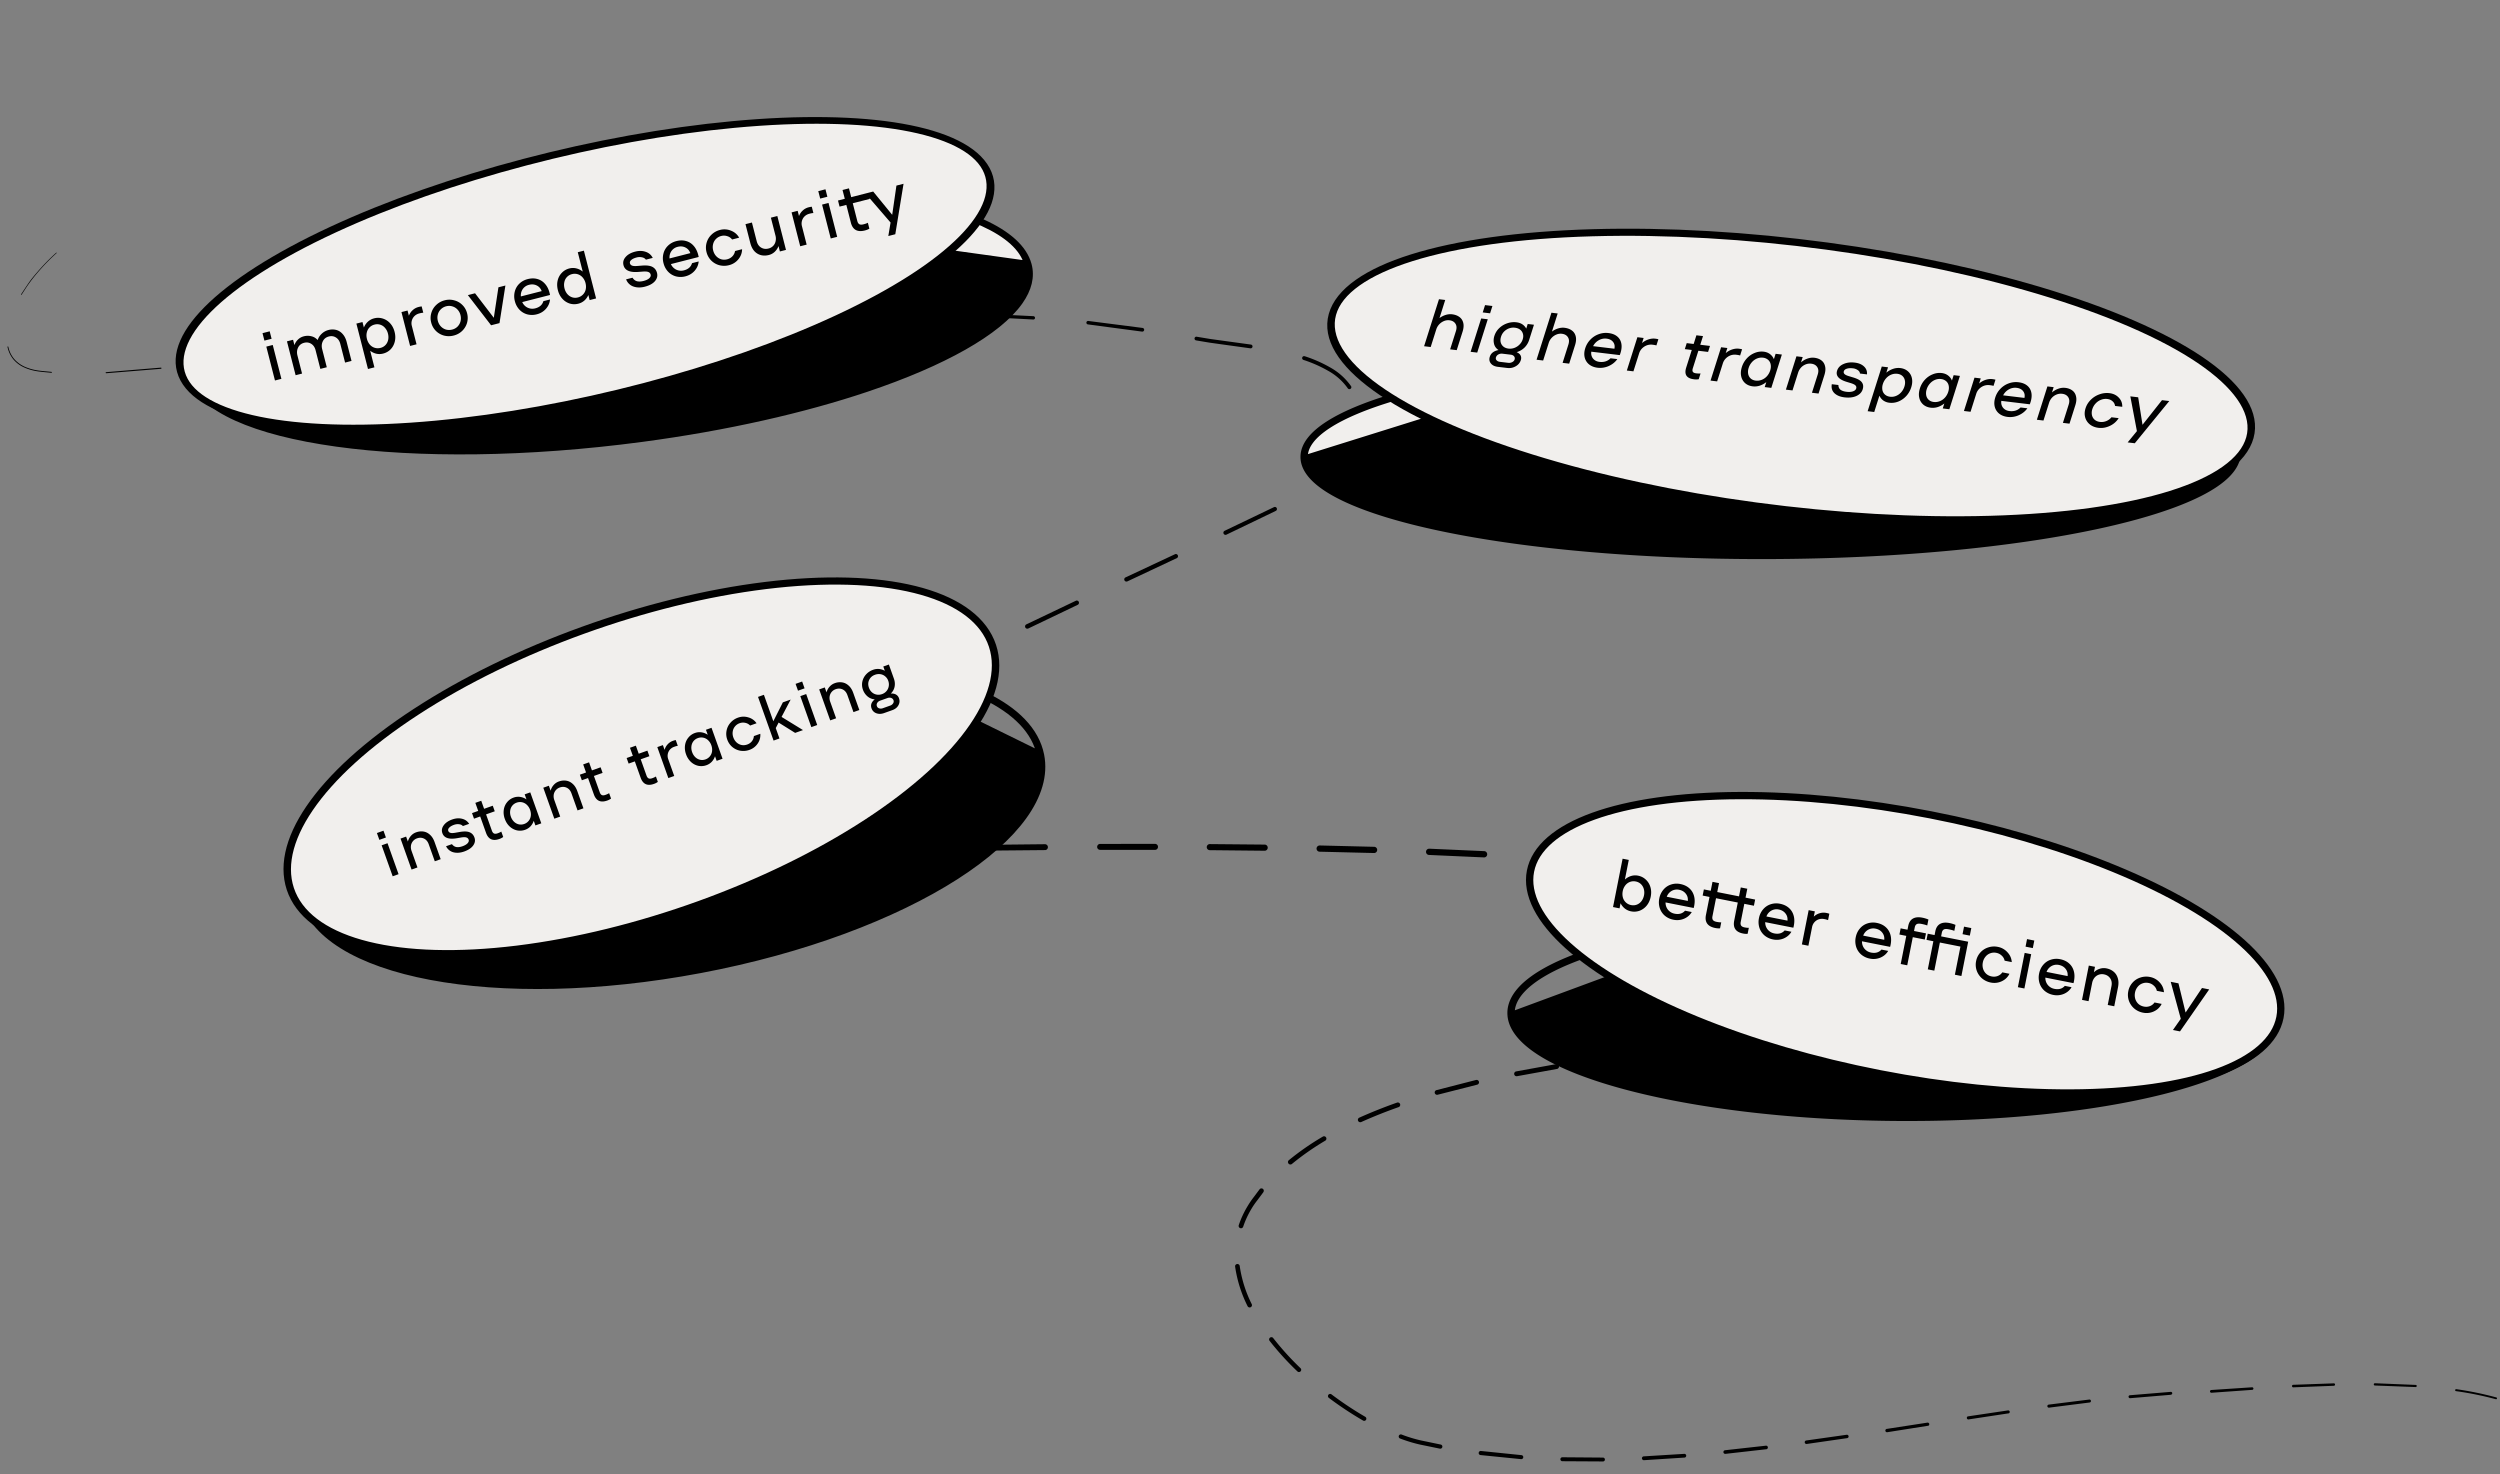 <svg xmlns="http://www.w3.org/2000/svg" width="429" height="253" fill="none"><rect width="100%" height="100%" fill="#808080" stroke="none"/><path fill="#000" d="m43.316 27.146-8.889 3.062 8.889-3.062ZM9.71 43.431a35.271 35.271 0 0 0-3.272 3.366c-.508.593-.997 1.21-1.453 1.845-.457.634-.856 1.292-1.287 1.938a.05.05 0 0 1-.057.015.05.05 0 0 1-.018-.012.057.057 0 0 1-.015-.063.057.057 0 0 1 .012-.019c.43-.646.849-1.291 1.292-1.938.444-.647.952-1.252 1.466-1.845a34.713 34.713 0 0 1 3.28-3.363.045.045 0 0 1 .034-.002c.006.002.01.005.015.01a.05.05 0 0 1 .003.068ZM1.424 59.498c.158.761.495 1.473.985 2.075a5.286 5.286 0 0 0 1.852 1.367c.714.308 1.465.52 2.235.628.77.118 1.557.16 2.332.247a.076.076 0 0 1 .055.026.076.076 0 0 1 .018.059.082.082 0 0 1-.059.07.081.081 0 0 1-.032.002c-.782-.086-1.562-.135-2.345-.252a8.644 8.644 0 0 1-2.267-.646A5.235 5.235 0 0 1 2.3 61.672a5.021 5.021 0 0 1-1.012-2.136.063.063 0 0 1 .053-.078.07.07 0 0 1 .083.04ZM18.217 63.865l9.38-.778a.095.095 0 0 1 .1.05.107.107 0 0 1-.086.15l-9.38.76a.09.09 0 0 1-.067-.021.087.087 0 0 1-.03-.063.094.094 0 0 1 .083-.098ZM36.926 61.984l2.335-.267c.78-.102 1.562-.16 2.345-.206l4.699-.323a.125.125 0 0 1 .13.12.12.12 0 0 1-.114.13l-4.68.31c-.783.033-1.564.104-2.338.205l-2.336.255a.114.114 0 0 1-.085-.02.115.115 0 0 1-.045-.075.118.118 0 0 1 .089-.129ZM55.713 61.246l9.393.439a.151.151 0 0 1 .136.098.15.15 0 0 1 .009.059.15.15 0 0 1-.157.138l-9.388-.458a.144.144 0 0 1-.138-.145.137.137 0 0 1 .092-.123.14.14 0 0 1 .053-.008ZM74.5 61.98a93.706 93.706 0 0 0 9.395-.395.175.175 0 0 1 .188.155.176.176 0 0 1-.155.188c-3.125.289-6.259.383-9.397.359a.164.164 0 0 1-.158-.163.15.15 0 0 1 .126-.144ZM78.763 60.264l9.247-1.708a.194.194 0 0 1 .072.38l-9.26 1.69a.188.188 0 0 1-.213-.148.183.183 0 0 1 .148-.214h.006ZM111.654 56.79l9.285-1.522a.208.208 0 0 1 .219.097.208.208 0 0 1 .027.08.219.219 0 0 1-.177.253l-9.274 1.496a.203.203 0 0 1-.156-.032.207.207 0 0 1-.084-.134.211.211 0 0 1 .034-.15.21.21 0 0 1 .126-.089ZM130.303 54.27c1.572-.066 3.13-.17 4.704-.198l4.704-.198a.238.238 0 0 1 .248.228.244.244 0 0 1-.235.248l-4.699.167-4.691.198a.23.23 0 0 1-.247-.21c0-.059.023-.115.062-.159a.24.24 0 0 1 .154-.076ZM149.115 53.647l9.41-.045a.262.262 0 0 1 .262.265.246.246 0 0 1-.018.1.264.264 0 0 1-.14.143.26.26 0 0 1-.101.02l-9.411.02a.252.252 0 0 1-.097-.484.24.24 0 0 1 .095-.019ZM167.938 53.79l9.401.465a.294.294 0 0 1 .243.412.283.283 0 0 1-.276.16l-9.389-.489a.276.276 0 0 1-.17-.476.268.268 0 0 1 .191-.071ZM186.716 55.071l9.344 1.202a.317.317 0 0 1 .275.355.326.326 0 0 1-.039.118.325.325 0 0 1-.193.15.315.315 0 0 1-.123.008l-9.327-1.24a.304.304 0 0 1-.176-.122.307.307 0 0 1-.05-.208.301.301 0 0 1 .302-.263h-.013ZM205.345 57.78l2.319.387 2.336.322 4.657.639a.315.315 0 0 1 .213.126.321.321 0 0 1 .06.24.324.324 0 0 1-.238.272.32.32 0 0 1-.127.006l-4.664-.645-2.336-.328-2.319-.386a.322.322 0 0 1-.136-.574.305.305 0 0 1 .235-.058ZM223.885 61.128a22.773 22.773 0 0 1 4.366 1.92 10.804 10.804 0 0 1 3.586 3.209c.05.074.068.165.05.253a.338.338 0 0 1-.611.122 10.082 10.082 0 0 0-3.364-2.998 22.168 22.168 0 0 0-4.233-1.87.338.338 0 0 1-.195-.165.338.338 0 0 1 .146-.45.333.333 0 0 1 .255-.02ZM233.006 75.68a11.778 11.778 0 0 1-2.205 4.276 17.412 17.412 0 0 1-3.521 3.244.353.353 0 0 1-.544-.21.351.351 0 0 1 .047-.265.347.347 0 0 1 .096-.098 16.41 16.41 0 0 0 3.383-3.107 11.099 11.099 0 0 0 2.096-4.02.34.34 0 0 1 .423-.237.345.345 0 0 1 .225.418ZM218.933 87.664l-8.475 4.081a.365.365 0 0 1-.317-.658l8.476-4.062a.353.353 0 0 1 .472.168.358.358 0 0 1-.156.471ZM201.975 95.757l-8.516 4.007a.38.38 0 0 1-.414-.064.373.373 0 0 1-.022-.533.38.38 0 0 1 .118-.086l8.517-3.989a.371.371 0 0 1 .317.665ZM184.944 103.783l-8.482 4.062a.378.378 0 0 1-.147.039.389.389 0 0 1-.414-.365.406.406 0 0 1 .096-.283.389.389 0 0 1 .121-.092l8.489-4.05a.368.368 0 0 1 .293-.018.383.383 0 0 1 .129.076.388.388 0 0 1 .104.411.39.39 0 0 1-.189.22ZM168.012 111.967l-8.4 4.222a.4.4 0 0 1-.538-.181.404.404 0 0 1 .181-.538l8.419-4.217a.393.393 0 0 1 .509.188.399.399 0 0 1-.159.52l-.012.006ZM151.275 120.531l-8.251 4.493a.405.405 0 0 1-.482-.017.405.405 0 0 1-.159-.293.425.425 0 0 1 .02-.17.42.42 0 0 1 .227-.245l8.276-4.487a.427.427 0 0 1 .152-.047.417.417 0 0 1 .401.212.411.411 0 0 1-.165.554h-.019ZM134.875 129.706l-7.987 4.933a.433.433 0 0 1-.59-.145.427.427 0 0 1 .139-.583l8.025-4.941a.415.415 0 0 1 .576.133.422.422 0 0 1-.138.583l-.025.02ZM119.121 139.919c-2.533 1.827-5.013 3.734-7.394 5.756a.445.445 0 0 1-.325.109.437.437 0 0 1-.305-.158.428.428 0 0 1-.063-.494.434.434 0 0 1 .112-.136 117.514 117.514 0 0 1 7.456-5.79.435.435 0 0 1 .506.707l.013.006ZM103.226 149.877c-.784.152-1.569.279-2.369.363-.394.017-.794.071-1.203.051l-.313.013-.169.007a1.031 1.031 0 0 1-.259-.039l-.167-.094a.488.488 0 0 1-.162-.432.523.523 0 0 1 .182-.284.572.572 0 0 1 .116-.074l.143-.037.175-.007.314-.014c1.606-.161 3.167-.189 4.741-.199a.449.449 0 0 1 .352.756.446.446 0 0 1-.314.146c-1.561.034-3.134.069-4.654.196l-.275.011-.113.005.086-.054a.394.394 0 0 0 .125-.3.44.44 0 0 0-.143-.408c-.174-.112-.115-.064-.135-.076-.019-.012 0 0 .038-.002l.125-.005.276-.011c.37-.016.758-.032 1.138-.08a23.773 23.773 0 0 0 2.282-.347.447.447 0 0 1 .175.877l.008.038ZM113.649 148.848l9.389-.553a.473.473 0 0 1 .333.122.456.456 0 0 1 .15.322.454.454 0 0 1-.122.334.467.467 0 0 1-.322.149l-9.389.547a.462.462 0 0 1-.325-.757.465.465 0 0 1 .286-.164ZM132.387 147.51l9.376-.866a.47.47 0 0 1 .186.02.464.464 0 0 1 .282.236.478.478 0 0 1 .033.365.463.463 0 0 1-.233.279.467.467 0 0 1-.178.051l-9.376.86a.478.478 0 0 1-.084-.945h-.006ZM151.127 145.83l9.387-.608a.494.494 0 0 1 .348.808.498.498 0 0 1-.307.175l-9.387.59a.478.478 0 0 1-.353-.12.485.485 0 0 1 .123-.805.471.471 0 0 1 .189-.04ZM169.94 144.967l9.408-.101a.51.51 0 0 1 .472.486.51.51 0 0 1-.43.523l-9.409.089a.5.5 0 0 1-.466-.48.503.503 0 0 1 .425-.517ZM188.752 144.816l9.443-.008a.515.515 0 0 1 .367.147.5.5 0 0 1 .15.365.503.503 0 0 1-.15.367.52.52 0 0 1-.367.151l-9.413-.006a.49.49 0 0 1-.362-.145.5.5 0 0 1-.149-.361.514.514 0 0 1 .481-.51ZM207.602 144.846l9.416.087a.51.51 0 0 1 .372.157.527.527 0 0 1-.377.898l-9.417-.099a.506.506 0 0 1-.367-.155.525.525 0 0 1-.11-.569.521.521 0 0 1 .483-.319ZM226.419 145.081l9.422.231a.536.536 0 0 1-.024 1.069l-9.422-.231a.537.537 0 0 1-.474-.543.537.537 0 0 1 .499-.52l-.001-.006ZM245.228 145.635l9.43.419a.55.55 0 0 1 .215.04.544.544 0 0 1 .145.909.54.54 0 0 1-.409.127l-9.393-.421a.53.53 0 0 1-.509-.559.534.534 0 0 1 .559-.511l-.038-.004ZM264.031 146.609l9.384.823a.545.545 0 0 1 .379.197.549.549 0 0 1 .118.41.534.534 0 0 1-.391.478.543.543 0 0 1-.216.019l-9.353-.824a.55.55 0 0 1-.366-.193.535.535 0 0 1-.063-.598.544.544 0 0 1 .318-.265.533.533 0 0 1 .21-.022l-.02-.025ZM282.775 148.726l9.238 1.828a.548.548 0 1 1-.212 1.076l-9.207-1.828a.542.542 0 0 1-.41-.638.543.543 0 0 1 .623-.433l-.032-.005ZM301.176 152.827a72.183 72.183 0 0 1 8.919 3.185.554.554 0 0 1-.021 1.017.524.524 0 0 1-.211.036.52.52 0 0 1-.209-.049 71.901 71.901 0 0 0-8.791-3.133.553.553 0 0 1 .307-1.056h.006ZM318.33 160.816a20.43 20.43 0 0 1 3.4 3.417 14.548 14.548 0 0 1 2.308 4.299.544.544 0 0 1-.165.593.547.547 0 0 1-.403.132.544.544 0 0 1-.378-.191.564.564 0 0 1-.106-.188 13.362 13.362 0 0 0-2.131-3.961 19.096 19.096 0 0 0-3.217-3.237.535.535 0 0 1-.207-.368.555.555 0 0 1 .899-.496ZM322.597 177.994a29.309 29.309 0 0 1-6.065 7.39.563.563 0 0 1-.792-.042.56.56 0 0 1 .042-.793 28.024 28.024 0 0 0 5.832-7.091.546.546 0 0 1 .55-.282.55.55 0 0 1 .467.403.563.563 0 0 1-.047.422l.013-.007ZM308.114 178.743a102.076 102.076 0 0 1-8.47 4.2.561.561 0 0 1-.708-.301.564.564 0 0 1 .251-.728 118.389 118.389 0 0 0 8.385-4.121.557.557 0 0 1 .762.219.547.547 0 0 1 .049.427.552.552 0 0 1-.267.336l-.002-.032Z"/><path fill="#000" fill-rule="evenodd" d="M32.79 64.49c3.038 11.209 37.646 16.013 77.299 10.73 14.541-1.938 27.74-4.962 38.478-8.57 13.179-4.426 22.649-9.73 26.334-14.977 1.499-2.136 2.041-4.262 1.484-6.315L99.087 34.627c-8.61 1.147-16.751 2.676-24.188 4.48-12.593 3.057-23.17 6.905-30.6 11.036-8.391 4.666-12.77 9.692-11.509 14.346Z" clip-rule="evenodd"/><path fill="#F1EFED" d="M99.087 34.627c39.653-5.283 74.26-.479 77.298 10.73l-77.298-10.73Z"/><path fill="#000" d="m44.3 50.143.372.537-.373-.537Zm104.267 16.508-.278-.579.278.579ZM74.899 39.108l.228.593-.228-.593ZM174.9 51.673l-.548-.38.548.38Zm-64.976 22.942c-19.785 2.636-38.288 2.751-52.2.82-6.96-.966-12.734-2.44-16.935-4.343-4.224-1.914-6.7-4.186-7.378-6.686l-1.243.166c.842 3.105 3.83 5.637 8.188 7.611 4.382 1.986 10.309 3.485 17.336 4.46 14.065 1.953 32.692 1.829 52.56-.818l-.328-1.21ZM99.251 35.232c19.785-2.636 38.288-2.752 52.2-.82 6.961.966 12.734 2.44 16.935 4.343 4.223 1.913 6.701 4.186 7.378 6.685l1.243-.165c-.842-3.105-3.83-5.637-8.188-7.612-4.382-1.985-10.309-3.484-17.336-4.46-14.065-1.952-32.692-1.828-52.56.819l.328 1.21Zm-65.84 29.174c-.561-2.074.108-4.32 2.039-6.675 1.928-2.35 5.056-4.735 9.222-7.05l-.746-1.075c-4.225 2.35-7.482 4.812-9.526 7.304-2.04 2.489-2.93 5.083-2.231 7.662l1.243-.166Zm114.878 1.666c-10.696 3.593-23.857 6.61-38.364 8.543l.328 1.21c14.574-1.942 27.813-4.975 38.591-8.595l-.555-1.158ZM44.672 50.68c7.371-4.098 17.894-7.93 30.455-10.98l-.457-1.185c-12.623 3.063-23.254 6.927-30.744 11.091l.746 1.074ZM75.127 39.7c7.415-1.799 15.534-3.323 24.124-4.468l-.328-1.21c-8.631 1.15-16.793 2.682-24.253 4.493l.457 1.186Zm100.637 5.74c.496 1.832.034 3.794-1.411 5.853l1.096.76c1.554-2.213 2.175-4.502 1.558-6.778l-1.243.165Zm-1.411 5.853c-1.779 2.532-4.991 5.123-9.435 7.641-4.437 2.514-10.063 4.933-16.629 7.138l.555 1.158c6.615-2.222 12.312-4.669 16.827-7.226 4.506-2.553 7.872-5.237 9.778-7.951l-1.096-.76Zm2.048-6.54-77.298-10.73-.032 1.208 77.299 10.73.031-1.208Z"/><path fill="#000" fill-rule="evenodd" d="M303.336 95.312c44.21-.122 80.274-7.94 80.551-17.465.278-9.524-35.336-17.147-79.545-17.026-9.26.026-18.162.389-26.453 1.034l-54.081 16.92c.933 9.295 36.08 16.656 79.528 16.537Z" clip-rule="evenodd"/><path fill="#F1EFED" d="M223.791 78.286c-.005.164.001.327.017.49l54.081-16.92c-31.294 2.437-53.879 8.9-54.098 16.43Z"/><path fill="#000" d="m223.808 78.776-.624.082.624-.082Zm159.452-.927c-.028.98-.516 1.996-1.542 3.048-1.03 1.054-2.564 2.102-4.585 3.122-4.04 2.039-9.895 3.899-17.161 5.474-14.521 3.149-34.543 5.131-56.617 5.192l-.037 1.253c22.136-.06 42.25-2.048 56.883-5.22 7.311-1.586 13.287-3.474 17.468-5.584 2.09-1.054 3.764-2.18 4.933-3.377 1.171-1.2 1.871-2.51 1.912-3.912l-1.254.004Zm-78.937-16.401c22.074-.06 41.984 1.813 56.324 4.882 7.175 1.536 12.923 3.364 16.844 5.38 1.962 1.01 3.436 2.05 4.404 3.099.966 1.046 1.394 2.06 1.365 3.04l1.254-.004c.041-1.401-.583-2.708-1.684-3.902-1.1-1.19-2.708-2.307-4.737-3.35-4.059-2.088-9.926-3.944-17.146-5.489-14.45-3.093-34.452-4.97-56.587-4.91l-.037 1.254Zm-.968 33.237c-21.694.06-41.298-1.749-55.579-4.725-7.145-1.489-12.928-3.264-16.969-5.228-2.021-.982-3.58-2-4.654-3.03-1.074-1.033-1.624-2.041-1.721-3.008l-1.248.164c.136 1.356.89 2.611 2.085 3.76 1.197 1.15 2.876 2.232 4.961 3.245 4.169 2.026 10.063 3.826 17.252 5.324 14.388 2.998 34.081 4.81 55.836 4.751l.037-1.253Zm-78.923-15.992a3.293 3.293 0 0 1-.014-.409l-1.254.003a4.34 4.34 0 0 0 .02.57l1.248-.163Zm-.014-.409c.045-1.551 1.254-3.203 3.846-4.876 2.563-1.655 6.318-3.224 11.085-4.647 9.525-2.844 22.946-5.064 38.569-6.281l-.058-1.25c-15.671 1.221-29.19 3.451-38.835 6.331-4.818 1.438-8.706 3.05-11.418 4.8-2.683 1.733-4.379 3.713-4.443 5.926l1.254-.003Zm53.5-15.804c8.274-.644 17.161-1.007 26.405-1.032l.037-1.254c-9.275.026-18.193.39-26.5 1.036l.058 1.25Zm-53.94 16.893 54.081-16.92-.34-1.195-54.081 16.92.34 1.195Z"/><ellipse fill="#F1EFED" stroke="#000" stroke-linejoin="round" stroke-width="1.254" rx="71.163" ry="21.812" transform="matrix(.967 -.254 .472 .882 100.393 47.06)"/><ellipse fill="#F1EFED" stroke="#000" stroke-linejoin="round" stroke-width="1.254" rx="79.437" ry="23.13" transform="matrix(.991 .133 -.266 .964 307.361 64.53)"/><path fill="#000" d="M249.176 53.932c.501.06.918.213 1.253.46.342.246.564.586.667 1.018.105.424.065.926-.118 1.506l-1.003 3.169-1.132-.136.996-3.146c.159-.504.131-.923-.085-1.257-.216-.335-.558-.53-1.026-.587a1.867 1.867 0 0 0-.946.136 2.323 2.323 0 0 0-.826.578c-.227.25-.391.531-.49.844l-.959 3.032-1.132-.136 2.553-8.066 1.072.129-.985 3.112c.315-.24.664-.42 1.049-.54.384-.12.755-.158 1.112-.116Zm6.125.854-1.81 5.72-1.132-.135 1.81-5.72 1.132.135Zm.796-2.28-.398 1.259-1.263-.151.398-1.259 1.263.152Zm6.301 5.839a3.165 3.165 0 0 1-.778 1.284 3.158 3.158 0 0 1-1.365.798c.347.153.574.346.682.58.115.236.126.499.035.789-.145.457-.438.81-.879 1.058-.436.257-.928.352-1.476.286l-1.585-.19c-.54-.065-.94-.26-1.2-.583-.26-.325-.321-.708-.181-1.15.194-.61.694-.994 1.502-1.15a1.717 1.717 0 0 1-.771-1.042 2.512 2.512 0 0 1 .058-1.395 3.12 3.12 0 0 1 .809-1.304c.392-.38.852-.662 1.38-.844a3.55 3.55 0 0 1 1.601-.176c.763.092 1.321.452 1.675 1.08l.249-.79 1.073.129-.829 2.62Zm-3.558 1.473c.357.043.704.002 1.041-.124.336-.126.628-.317.873-.573.254-.254.435-.553.544-.896.106-.336.118-.647.036-.934a1.304 1.304 0 0 0-.468-.71c-.238-.186-.536-.301-.893-.344a2.18 2.18 0 0 0-1.482.345 2.152 2.152 0 0 0-.91 1.197c-.165.518-.13.97.103 1.354.241.385.626.614 1.156.685Zm-.043 2.441c.254.03.485-.009.693-.118.216-.11.354-.259.414-.45a.56.56 0 0 0-.087-.544c-.124-.158-.316-.252-.579-.284l-1.405-.168a1.139 1.139 0 0 0-.709.129.836.836 0 0 0-.413.484.507.507 0 0 0 .098.51c.134.151.328.242.582.273l1.406.168Zm9.678-6.011c.5.06.918.213 1.252.459.342.247.565.586.667 1.018.105.424.066.926-.118 1.506l-1.003 3.169-1.132-.136.996-3.146c.159-.504.131-.923-.085-1.257-.215-.335-.557-.53-1.026-.586a1.867 1.867 0 0 0-.946.135 2.32 2.32 0 0 0-.826.578c-.227.25-.39.531-.489.844l-.96 3.032-1.132-.136 2.553-8.066 1.072.129-.985 3.112c.315-.24.665-.42 1.049-.54.384-.12.755-.158 1.113-.115Zm7.543.905c.612.073 1.104.263 1.477.569.381.307.621.708.72 1.202.102.487.054 1.04-.141 1.658-.051.16-.092.278-.124.353l-4.885-.586c-.061.452.038.844.296 1.176.268.325.636.515 1.105.572.77.092 1.404-.113 1.901-.616l1.168.14c-.36.511-.852.908-1.477 1.189a3.606 3.606 0 0 1-1.911.293c-.58-.07-1.064-.258-1.453-.566a2.187 2.187 0 0 1-.76-1.195c-.117-.49-.086-1.016.092-1.58a3.707 3.707 0 0 1 .875-1.475 3.687 3.687 0 0 1 1.421-.934 3.598 3.598 0 0 1 1.696-.2Zm-.328.958a2.17 2.17 0 0 0-1.349.277c-.423.242-.744.58-.964 1.013l3.658.439c.097-.464.018-.853-.236-1.169-.247-.314-.617-.501-1.109-.56Zm8.359.005c.191.023.366.056.526.099l-.337 1.064c-.133-.048-.355-.09-.665-.128a2.088 2.088 0 0 0-1.001.118 2.264 2.264 0 0 0-.816.543 2.068 2.068 0 0 0-.478.81l-.982 3.1-1.131-.136 1.81-5.72 1.072.129-.279.88a3.16 3.16 0 0 1 1.074-.619c.408-.14.81-.188 1.207-.14Zm7.391 2.074-.956 3.02c-.077.245-.077.439.001.583.086.145.28.235.582.271.286.035.535.04.748.019l-.315.995a2.768 2.768 0 0 1-.819.009c-1.262-.152-1.706-.822-1.329-2.012l.956-3.02-1.192-.144.326-1.03 1.192.144.47-1.487 1.132.135-.47 1.488 1.668.2-.326 1.03-1.668-.2Zm6.974-.35c.191.022.366.055.526.098l-.337 1.064c-.133-.048-.355-.09-.665-.127a2.092 2.092 0 0 0-1.002.117c-.31.121-.582.302-.815.544a2.067 2.067 0 0 0-.478.81l-.982 3.1-1.132-.136 1.811-5.72 1.072.128-.279.881a3.16 3.16 0 0 1 1.074-.62c.408-.14.81-.187 1.207-.14Zm7.353 1-1.811 5.72-1.132-.135.272-.858a3.56 3.56 0 0 1-1.122.613 2.845 2.845 0 0 1-1.2.118c-.524-.063-.961-.246-1.31-.55a2.161 2.161 0 0 1-.676-1.185c-.104-.48-.065-1.005.116-1.577a3.888 3.888 0 0 1 .855-1.489c.388-.42.837-.73 1.345-.931a3.086 3.086 0 0 1 1.553-.218c.413.05.77.188 1.069.414.3.226.525.518.675.876l.293-.926 1.073.128Zm-4.483 4.474c.349.042.694-.004 1.033-.138.339-.133.635-.339.888-.617.255-.287.442-.616.56-.99.118-.374.145-.719.081-1.035a1.352 1.352 0 0 0-.443-.79 1.586 1.586 0 0 0-.874-.366 2.033 2.033 0 0 0-1.021.139 2.361 2.361 0 0 0-.879.63 2.599 2.599 0 0 0-.557.979 2.1 2.1 0 0 0-.084 1.047c.064.316.209.575.434.776.225.201.512.323.862.365Zm10.062-3.923c.484.058.886.209 1.204.453.327.245.537.583.632 1.014.105.424.065.926-.118 1.506l-1.003 3.169-1.132-.136.996-3.146c.159-.504.131-.923-.085-1.257-.215-.335-.558-.53-1.026-.586a1.934 1.934 0 0 0-.982.131 2.164 2.164 0 0 0-.795.558c-.219.25-.378.532-.477.845l-.967 3.055-1.132-.136 1.81-5.72 1.073.128-.29.916c.321-.286.682-.5 1.081-.643.41-.148.814-.199 1.211-.151Zm5.16 6.794c-.747-.09-1.325-.333-1.735-.73-.4-.405-.544-.913-.433-1.525l1.132.136c-.001.34.113.607.34.8.238.187.587.308 1.048.364.429.051.795.028 1.098-.07.305-.106.492-.266.56-.48.067-.213.029-.392-.115-.536-.134-.15-.431-.293-.891-.427l-.643-.196c-1.353-.416-1.893-1.055-1.62-1.916.159-.504.518-.88 1.075-1.13.56-.258 1.213-.342 1.959-.252.676.08 1.203.303 1.583.665.383.354.553.806.511 1.355l-1.203-.144c-.023-.24-.15-.438-.382-.592a1.78 1.78 0 0 0-.832-.302c-.413-.05-.762-.028-1.047.065-.274.086-.444.231-.509.437-.058.184-.015.347.129.49.147.137.413.26.798.37l.655.197c.769.227 1.274.51 1.513.847.242.33.288.73.139 1.204-.16.503-.523.883-1.091 1.14-.557.25-1.237.326-2.039.23Zm9.589-5.025c.524.063.96.25 1.307.56.349.304.575.695.679 1.175.104.48.065 1.005-.116 1.577a3.899 3.899 0 0 1-.854 1.489c-.389.42-.839.734-1.35.942-.508.2-1.025.27-1.549.206a2.226 2.226 0 0 1-1.04-.386 2.062 2.062 0 0 1-.666-.828l-.887 2.803-1.132-.135 2.426-7.666 1.073.129-.294.927a3.62 3.62 0 0 1 1.16-.657c.416-.14.83-.185 1.243-.136Zm-1.755 4.92c.35.042.69-.005 1.021-.139a2.39 2.39 0 0 0 .876-.62c.256-.285.442-.615.561-.989.118-.374.145-.719.08-1.035a1.368 1.368 0 0 0-.431-.788c-.225-.201-.512-.323-.861-.365a2.096 2.096 0 0 0-1.033.137 2.335 2.335 0 0 0-.892.63 2.598 2.598 0 0 0-.557.978 2.124 2.124 0 0 0-.084 1.047c.065.316.214.576.447.778.232.202.524.324.873.366Zm11.979-3.575-1.811 5.72-1.132-.135.272-.858c-.343.276-.717.48-1.122.614a2.841 2.841 0 0 1-1.199.117c-.525-.063-.961-.246-1.311-.55a2.161 2.161 0 0 1-.676-1.185c-.104-.48-.065-1.005.116-1.577a3.888 3.888 0 0 1 .855-1.489c.388-.42.837-.73 1.345-.93a3.086 3.086 0 0 1 1.553-.218c.413.05.77.187 1.069.413.3.226.525.518.675.877l.293-.927 1.073.129Zm-4.483 4.474c.349.042.694-.004 1.033-.137.339-.134.635-.34.888-.618.255-.286.442-.616.56-.99.119-.374.145-.719.081-1.035a1.352 1.352 0 0 0-.443-.79 1.585 1.585 0 0 0-.874-.366 2.032 2.032 0 0 0-1.021.14 2.359 2.359 0 0 0-.879.63 2.598 2.598 0 0 0-.557.978 2.1 2.1 0 0 0-.084 1.047c.064.316.209.575.434.776.225.201.512.323.862.365Zm10.062-3.923c.19.023.366.056.525.099l-.337 1.064c-.133-.048-.354-.09-.664-.127a2.089 2.089 0 0 0-1.002.117c-.31.12-.582.302-.815.543a2.07 2.07 0 0 0-.479.81l-.981 3.1-1.132-.136 1.81-5.72 1.073.129-.279.88a3.16 3.16 0 0 1 1.074-.619c.407-.14.81-.188 1.207-.14Zm4.481.538c.612.073 1.104.263 1.477.569.381.307.621.708.72 1.202.102.488.055 1.04-.141 1.658a4.46 4.46 0 0 1-.124.353l-4.885-.586c-.061.452.038.844.296 1.175.268.326.636.516 1.105.572.77.093 1.404-.112 1.901-.615l1.168.14c-.36.512-.852.908-1.477 1.189a3.604 3.604 0 0 1-1.911.293c-.58-.07-1.064-.258-1.453-.566a2.18 2.18 0 0 1-.759-1.195c-.118-.49-.087-1.016.092-1.58.178-.565.47-1.056.874-1.475a3.685 3.685 0 0 1 1.421-.934 3.597 3.597 0 0 1 1.696-.2Zm-.328.958a2.17 2.17 0 0 0-1.349.277c-.423.243-.744.58-.964 1.013l3.658.439c.097-.464.019-.853-.236-1.169-.247-.314-.616-.501-1.109-.56Zm8.359.005c.485.058.886.21 1.205.453.326.245.537.583.631 1.014.105.425.066.927-.118 1.506l-1.003 3.17-1.131-.136.995-3.147c.16-.503.131-.922-.084-1.257-.216-.334-.558-.53-1.027-.586a1.932 1.932 0 0 0-.981.132 2.15 2.15 0 0 0-.795.557c-.22.251-.379.533-.478.846l-.966 3.054-1.132-.135 1.81-5.72 1.072.128-.289.915c.321-.286.681-.5 1.081-.642a2.6 2.6 0 0 1 1.21-.152Zm3.469 3.504c.174-.55.471-1.032.891-1.449a3.927 3.927 0 0 1 1.484-.938 3.697 3.697 0 0 1 1.736-.208c.659.08 1.191.337 1.597.774.417.43.614.952.593 1.567l-1.239-.148a1.21 1.21 0 0 0-.428-.8c-.236-.218-.536-.35-.902-.393a2.174 2.174 0 0 0-1.084.143 2.398 2.398 0 0 0-.915.627c-.261.277-.45.599-.566.965a2.01 2.01 0 0 0-.068 1.037c.073.317.228.581.467.792.24.203.547.327.921.372a2.15 2.15 0 0 0 1.072-.145c.36-.147.655-.365.887-.653l1.239.148a3.489 3.489 0 0 1-1.508 1.327c-.64.304-1.29.416-1.949.337-.588-.07-1.083-.265-1.486-.582-.4-.325-.668-.73-.803-1.213-.133-.491-.113-1.011.061-1.56Zm14.368-1.245-5.917 7.246-1.227-.147 1.589-1.935-1.129-5.966 1.346.161.745 4.721 3.342-4.23 1.251.15ZM46.803 59.197l1.485 5.813-1.104.283-1.486-5.813 1.105-.283Zm-.525-2.343.327 1.28-1.232.314-.327-1.279 1.232-.315Zm10.085-.224a2.607 2.607 0 0 1 1.322-.015c.423.106.792.338 1.106.695.32.348.556.816.706 1.405l.823 3.22-1.104.283-.818-3.197c-.13-.512-.382-.881-.753-1.108-.364-.23-.767-.287-1.209-.174-.48.123-.825.392-1.032.808-.207.417-.248.873-.12 1.369l.793 3.104-1.105.282-.817-3.197c-.13-.511-.382-.88-.754-1.108-.364-.229-.767-.287-1.209-.174-.48.123-.824.393-1.032.809-.207.416-.247.872-.12 1.368l.793 3.105-1.105.282-1.485-5.813 1.046-.268.235.919c.128-.371.33-.692.609-.96.286-.272.615-.455.987-.55a2.583 2.583 0 0 1 1.31-.013c.42.099.782.316 1.082.652.134-.414.364-.774.69-1.08.333-.316.72-.53 1.161-.644Zm7.832-2.001a2.647 2.647 0 0 1 1.496.038c.484.15.904.422 1.262.818.357.395.61.884.758 1.465.149.582.161 1.132.038 1.65-.123.52-.36.964-.712 1.334-.353.363-.786.61-1.297.74a2.49 2.49 0 0 1-1.158.024 2.724 2.724 0 0 1-1.06-.51l.728 2.849-1.104.282-1.99-7.79 1.046-.267.24.942c.163-.397.395-.733.696-1.008a2.436 2.436 0 0 1 1.057-.567Zm1.097 5.07c.341-.087.626-.25.853-.49.228-.24.38-.531.459-.873.076-.35.065-.715-.032-1.094a2.28 2.28 0 0 0-.494-.964 1.744 1.744 0 0 0-1.807-.579 1.785 1.785 0 0 0-1.332 1.38c-.078.343-.068.704.029 1.084.097.38.262.705.497.975a1.802 1.802 0 0 0 1.827.56Zm6.532-7.02a3.82 3.82 0 0 1 .533-.099l.276 1.081a3.478 3.478 0 0 0-.675.123 1.81 1.81 0 0 0-.847.465 1.734 1.734 0 0 0-.437 1.684l.806 3.15-1.105.283-1.486-5.813 1.047-.267.229.895c.137-.366.35-.68.638-.944.293-.273.634-.459 1.022-.558Zm6.035 4.898a3.27 3.27 0 0 1-1.671.006 3.117 3.117 0 0 1-1.395-.807 3.087 3.087 0 0 1-.8-1.431 3.023 3.023 0 0 1 .018-1.627 3 3 0 0 1 .837-1.378 3.197 3.197 0 0 1 1.466-.808 3.109 3.109 0 0 1 1.65.012c.54.142 1.005.411 1.395.807.389.388.654.861.797 1.42a3.086 3.086 0 0 1-.015 1.638 3.117 3.117 0 0 1-.837 1.378 3.18 3.18 0 0 1-1.445.79Zm-.262-1.023c.357-.09.66-.26.911-.505.25-.254.42-.553.514-.9.091-.353.09-.716-.006-1.088a2.088 2.088 0 0 0-.514-.946 1.896 1.896 0 0 0-.882-.542 1.91 1.91 0 0 0-1.045-.018 1.994 1.994 0 0 0-.931.523c-.251.246-.423.545-.514.899-.093.346-.092.705.003 1.077s.267.691.517.957c.248.26.542.44.882.543.346.093.7.093 1.065 0Zm9.13-7.56-1.014 6.452-1.442.369-3.986-5.174 1.233-.315 3.218 4.206.793-5.231 1.198-.306Zm3.826-1.101c.597-.153 1.149-.158 1.656-.015.515.141.953.417 1.314.829.36.403.62.919.78 1.547.041.163.068.284.08.363l-4.767 1.218c.193.43.497.749.913.956.422.198.862.238 1.32.121.751-.192 1.216-.604 1.393-1.235l1.14-.291c-.048.59-.28 1.123-.694 1.601-.416.47-.943.786-1.578.948a3.188 3.188 0 0 1-1.633.009 2.9 2.9 0 0 1-1.346-.808 3.28 3.28 0 0 1-.782-1.46 3.213 3.213 0 0 1-.011-1.644c.137-.53.397-.981.782-1.352.39-.38.867-.643 1.433-.787Zm.227.982a1.816 1.816 0 0 0-1.076.733c-.253.37-.36.79-.323 1.26l3.57-.913c-.166-.453-.45-.776-.855-.97-.397-.196-.836-.233-1.317-.11Zm9.413-5.861 2.095 8.197-1.105.282-.223-.872c-.161.371-.389.69-.685.955-.297.258-.64.436-1.027.535-.512.13-1.01.122-1.493-.027a2.865 2.865 0 0 1-1.265-.829c-.357-.396-.61-.884-.758-1.465-.149-.582-.162-1.132-.038-1.65.123-.52.362-.96.715-1.323.35-.37.782-.62 1.294-.752a2.436 2.436 0 0 1 1.199-.009c.396.097.761.28 1.094.55l-.85-3.325 1.047-.267Zm-1.02 8.026a1.803 1.803 0 0 0 1.334-1.368c.076-.35.065-.715-.032-1.095a2.284 2.284 0 0 0-.494-.963 1.784 1.784 0 0 0-1.83-.573 1.743 1.743 0 0 0-1.309 1.375c-.078.342-.068.703.029 1.082.097.38.263.705.497.976.232.262.506.444.82.546.316.1.643.108.984.02Zm11.475-1.842c-.729.186-1.389.173-1.98-.04a2.056 2.056 0 0 1-1.228-1.221l1.104-.282c.186.307.435.508.748.601.319.084.703.068 1.153-.047.418-.107.738-.259.961-.456.22-.205.302-.416.247-.633a.611.611 0 0 0-.399-.443c-.204-.088-.552-.11-1.045-.067l-.692.053c-1.459.109-2.3-.275-2.524-1.151-.131-.512-.011-.98.36-1.405.368-.432.916-.742 1.645-.928.659-.168 1.26-.157 1.805.034.542.184.944.53 1.207 1.042l-1.174.3c-.153-.209-.376-.342-.672-.398a1.982 1.982 0 0 0-.922.025c-.403.103-.709.247-.918.432-.202.176-.277.369-.224.578.048.186.177.318.387.397.208.07.517.086.928.047l.704-.056c.825-.07 1.438.004 1.841.223.401.212.663.558.785 1.038.131.512.008.985-.368 1.42-.37.424-.947.737-1.729.937Zm5.415-7.825c.597-.152 1.149-.157 1.656-.014.515.14.953.417 1.314.828.359.404.619.92.779 1.548.042.162.069.284.081.363l-4.767 1.218c.192.43.497.748.913.956.422.197.862.238 1.319.121.752-.192 1.216-.604 1.394-1.236l1.139-.29c-.047.59-.278 1.123-.693 1.6-.417.47-.943.787-1.578.95a3.19 3.19 0 0 1-1.633.008 2.902 2.902 0 0 1-1.346-.808 3.281 3.281 0 0 1-.782-1.46 3.218 3.218 0 0 1-.011-1.644 2.82 2.82 0 0 1 .781-1.352c.39-.38.868-.643 1.434-.788Zm.226.983a1.817 1.817 0 0 0-1.076.733c-.252.37-.359.79-.322 1.26l3.569-.913c-.165-.453-.45-.777-.855-.97-.396-.196-.835-.233-1.316-.11Zm4.952.914a3.033 3.033 0 0 1 .018-1.627c.153-.534.431-.993.837-1.378a3.193 3.193 0 0 1 1.466-.808 2.921 2.921 0 0 1 1.877.127c.615.24 1.081.64 1.398 1.204l-1.209.309a1.596 1.596 0 0 0-.827-.57 1.79 1.79 0 0 0-1.036-.032 1.869 1.869 0 0 0-.908.517 1.838 1.838 0 0 0-.491.893c-.085.344-.08.702.015 1.074.095.372.263.692.505.96.24.261.527.444.859.55.33.097.678.099 1.042.006.356-.092.655-.263.897-.514.247-.262.396-.564.449-.908l1.209-.309a2.712 2.712 0 0 1-.646 1.738 2.962 2.962 0 0 1-1.589 1 3.272 3.272 0 0 1-1.671.007 3.116 3.116 0 0 1-1.395-.808 3.084 3.084 0 0 1-.8-1.43Zm12.148-6.2 1.485 5.813-1.046.267-.238-.93c-.135.373-.349.7-.641.981a2.247 2.247 0 0 1-1.01.556c-.472.12-.924.129-1.356.024a2.318 2.318 0 0 1-1.127-.678c-.322-.355-.558-.828-.708-1.416l-.824-3.221 1.105-.282.817 3.197c.131.511.386.88.765 1.105.38.225.798.279 1.256.162a1.66 1.66 0 0 0 .812-.455 1.62 1.62 0 0 0 .415-.8 1.97 1.97 0 0 0-.016-.937l-.794-3.104 1.105-.282Zm5.378-1.499c.186-.047.363-.08.532-.099l.276 1.082a3.478 3.478 0 0 0-.674.123 1.814 1.814 0 0 0-.848.464 1.735 1.735 0 0 0-.436 1.684l.805 3.151-1.105.282-1.485-5.813 1.046-.267.229.895c.138-.365.35-.68.638-.943a2.32 2.32 0 0 1 1.022-.559Zm3.406-.746 1.485 5.813-1.104.282-1.486-5.813 1.105-.282Zm-.525-2.343.327 1.279-1.232.314-.327-1.278 1.232-.315Zm4.686 2.394.784 3.07c.063.248.174.422.332.522.165.098.407.106.724.025.295-.075.545-.164.75-.266l.258 1.012c-.207.127-.465.23-.775.31-.636.162-1.155.133-1.558-.086-.404-.227-.683-.639-.836-1.235l-.784-3.07-1.163.297-.267-1.046 1.163-.297-.387-1.511 1.105-.283.386 1.512 2.907-.743.267 1.046-2.906.743Zm8.713-3.341-1.416 8.66-1.197.306.386-2.316-4.296-4.983 1.314-.336 3.263 3.996.725-5.015 1.221-.312Z"/><path fill="#000" fill-rule="evenodd" d="M51.906 153.48c2.721 13.71 33.278 19.476 68.251 12.88 17.741-3.346 33.211-9.231 43.793-16.007 10.278-6.581 15.944-14.004 14.604-20.759l-30.982-15.238a109.525 109.525 0 0 0-6.072-.328c-9.457-.254-20.105.595-31.197 2.687-34.973 6.596-61.118 23.056-58.397 36.765Z" clip-rule="evenodd"/><path stroke="#000" stroke-width="1.254" d="M178.554 129.594c1.34 6.755-4.326 14.178-14.604 20.759-10.582 6.776-26.052 12.661-43.793 16.007-34.973 6.596-65.53.83-68.25-12.88-2.722-13.709 23.423-30.169 58.396-36.765 11.092-2.092 21.74-2.941 31.197-2.687 2.085.056 4.111.166 6.072.328m30.982 15.238c-1.668-8.402-13.793-13.821-30.982-15.238m30.982 15.238-30.982-15.238"/><ellipse fill="#F1EFED" stroke="#000" stroke-linejoin="round" stroke-width="1.254" rx="63.701" ry="25.568" transform="matrix(.941 -.34 .392 .92 110.065 131.676)"/><path fill="#000" d="m66.5 144.696 1.894 5.315-1.01.36-1.894-5.315 1.01-.36Zm-.694-2.149.417 1.169-1.127.402-.417-1.169 1.127-.402Zm5.598.282c.432-.154.851-.2 1.257-.137.413.061.785.244 1.117.549.337.295.602.712.794 1.25l1.049 2.945-1.01.36-1.042-2.923c-.166-.468-.437-.791-.812-.969-.375-.178-.771-.192-1.19-.043a1.56 1.56 0 0 0-1.051 1.285c-.032.291.004.581.107.872l1.011 2.838-1.01.36-1.893-5.315.957-.341.303.851a2.33 2.33 0 0 1 .508-.96c.249-.289.55-.496.905-.622Zm8.253 3.289c-.666.237-1.285.282-1.857.134a1.932 1.932 0 0 1-1.256-1.038l1.01-.359c.2.272.451.438.752.498.306.051.664.003 1.075-.143.383-.137.67-.307.86-.51.189-.211.248-.416.177-.614a.572.572 0 0 0-.411-.381c-.199-.065-.527-.056-.985.027l-.643.11c-1.357.228-2.178-.059-2.463-.86-.167-.468-.095-.916.215-1.346.308-.437.794-.774 1.46-1.012.603-.214 1.167-.256 1.694-.124.523.125.93.415 1.22.871l-1.073.383c-.161-.183-.382-.288-.664-.315-.284-.035-.57 0-.861.103-.369.132-.643.293-.822.485-.175.182-.228.368-.16.56.06.17.193.283.396.338.201.048.492.036.874-.036l.654-.113c.766-.137 1.347-.121 1.743.05.394.163.669.464.825.904.167.467.093.921-.222 1.36-.31.43-.822.773-1.538 1.028Zm3.755-6.37 1 2.807c.08.227.196.381.345.464.156.08.369.072.638-.024.255-.091.464-.189.626-.295l.33.925a2.387 2.387 0 0 1-.668.346c-1.127.401-1.887.049-2.281-1.056l-1-2.807-1.063.379-.34-.957 1.062-.378-.492-1.382 1.01-.36.492 1.382 1.488-.53.341.956-1.488.53Zm7.581-3.779 1.894 5.315-1.01.36-.284-.797c-.119.362-.305.68-.559.954a2.336 2.336 0 0 1-.916.589 2.538 2.538 0 0 1-1.4.104 2.688 2.688 0 0 1-1.256-.667c-.369-.339-.648-.775-.837-1.307a3.198 3.198 0 0 1-.178-1.541c.07-.497.256-.93.555-1.3a2.48 2.48 0 0 1 1.147-.816 2.288 2.288 0 0 1 1.122-.112c.38.056.737.196 1.072.42l-.307-.861.957-.341Zm-1.038 5.425a1.696 1.696 0 0 0 1.131-1.397c.041-.334 0-.675-.124-1.022a2.138 2.138 0 0 0-.546-.859 1.679 1.679 0 0 0-1.764-.378 1.634 1.634 0 0 0-.756.533c-.193.244-.31.533-.35.867-.043.327-.003.664.12 1.011.124.348.308.638.55.871.24.226.512.372.816.44.304.067.611.046.923-.066Zm5.946-7.293c.432-.154.851-.2 1.257-.137.413.061.785.244 1.118.549.336.295.6.712.793 1.25l1.049 2.945-1.01.36-1.042-2.923c-.166-.468-.437-.791-.812-.969-.375-.178-.771-.192-1.19-.043a1.56 1.56 0 0 0-1.05 1.285c-.033.291.003.581.106.872l1.011 2.838-1.01.36-1.893-5.315.957-.341.303.851a2.33 2.33 0 0 1 .508-.96c.249-.289.55-.496.905-.622Zm6.016-.946 1 2.807c.081.226.196.381.345.464.156.08.369.072.638-.024.256-.091.464-.189.626-.295l.33.925a2.388 2.388 0 0 1-.668.346c-1.127.401-1.887.049-2.281-1.057l-1-2.806-1.063.379-.34-.957 1.062-.379-.492-1.382 1.01-.359.492 1.382 1.488-.531.341.957-1.488.53Zm8.029-2.86 1 2.806c.08.227.195.382.345.464.156.08.369.072.638-.024.255-.091.464-.189.626-.294l.329.924a2.355 2.355 0 0 1-.667.346c-1.127.401-1.887.049-2.281-1.056l-1-2.806-1.063.378-.341-.956 1.063-.379-.492-1.382 1.01-.36.492 1.382 1.488-.53.341.957-1.488.53Zm5.521-3.165c.17-.061.333-.107.49-.139l.352.989a3.278 3.278 0 0 0-.621.173 1.711 1.711 0 0 0-.754.508 1.634 1.634 0 0 0-.263 1.615l1.027 2.881-1.01.36-1.894-5.315.957-.341.291.818c.098-.354.27-.667.516-.938.252-.281.554-.485.909-.611Zm6.63-2.243 1.893 5.315-1.01.36-.284-.797a2.56 2.56 0 0 1-.558.954 2.357 2.357 0 0 1-.916.59 2.549 2.549 0 0 1-1.401.103 2.69 2.69 0 0 1-1.256-.666 3.22 3.22 0 0 1-.837-1.307 3.217 3.217 0 0 1-.178-1.542c.071-.497.256-.93.556-1.3a2.492 2.492 0 0 1 1.146-.816 2.289 2.289 0 0 1 1.122-.112c.38.056.737.196 1.073.42l-.307-.861.957-.341Zm-1.038 5.426a1.699 1.699 0 0 0 1.131-1.398 2.21 2.21 0 0 0-.125-1.022 2.137 2.137 0 0 0-.545-.859 1.68 1.68 0 0 0-1.764-.378 1.645 1.645 0 0 0-.757.533 1.71 1.71 0 0 0-.35.867c-.043.327-.003.664.121 1.011.124.348.307.638.55.871.24.226.512.372.815.44.304.067.612.046.924-.065Zm3.741-3.394a2.84 2.84 0 0 1-.124-1.525 2.82 2.82 0 0 1 .664-1.363 3.006 3.006 0 0 1 1.303-.883 2.75 2.75 0 0 1 1.769-.044 2.507 2.507 0 0 1 1.413 1.007l-1.106.393a1.501 1.501 0 0 0-.823-.461 1.682 1.682 0 0 0-.973.059 1.757 1.757 0 0 0-.806.563 1.726 1.726 0 0 0-.382.879c-.05.329-.015.664.107 1.004.121.34.306.625.556.856.247.223.531.37.852.439.317.063.643.035.976-.084.326-.116.591-.302.795-.559.209-.266.323-.562.342-.888l1.106-.394a2.557 2.557 0 0 1-.455 1.683 2.789 2.789 0 0 1-1.402 1.075 3.083 3.083 0 0 1-1.564.149 2.94 2.94 0 0 1-1.376-.635c-.4-.337-.69-.761-.872-1.271Zm8.811-2.924-.491.942.636 1.786-1.01.36-2.67-7.494 1.01-.36 1.617 4.539 1.636-3.243 1.34-.477-1.563 2.977 3.68 2.259-1.35.481-2.835-1.77Zm4.731-4.896 1.894 5.315-1.01.36-1.893-5.315 1.009-.36Zm-.693-2.149.416 1.17-1.126.401-.417-1.169 1.127-.402Zm5.597.282a2.542 2.542 0 0 1 1.257-.136c.413.06.786.243 1.118.548.337.295.601.712.793 1.251l1.049 2.944-1.01.36-1.041-2.923c-.167-.468-.437-.791-.812-.969-.375-.178-.772-.192-1.19-.043a1.57 1.57 0 0 0-.728.511 1.557 1.557 0 0 0-.323.774 1.93 1.93 0 0 0 .107.872l1.011 2.839-1.01.359-1.894-5.315.957-.341.303.851c.095-.361.265-.681.509-.96a2.11 2.11 0 0 1 .904-.622Zm10.151-.765c.162.453.202.902.121 1.346-.082.445-.298.845-.65 1.202.375-.022.676.039.903.182.234.14.398.345.494.614.152.425.12.828-.096 1.209-.207.385-.554.664-1.043.838l-1.414.504c-.482.172-.925.182-1.331.031a1.336 1.336 0 0 1-.827-.843c-.202-.567-.018-1.08.554-1.539a2.13 2.13 0 0 1-1.249-.514 2.66 2.66 0 0 1-.777-1.137c-.164-.46-.2-.919-.107-1.375.098-.466.309-.881.635-1.245a2.92 2.92 0 0 1 1.211-.803c.681-.242 1.352-.186 2.013.17l-.261-.734.957-.341.867 2.435Zm-2.051 2.647a1.77 1.77 0 0 0 .781-.53c.202-.239.329-.512.38-.818.057-.308.03-.621-.084-.94a1.697 1.697 0 0 0-.522-.76 1.619 1.619 0 0 0-.804-.373 1.855 1.855 0 0 0-.937.094c-.475.169-.812.465-1.013.888-.196.414-.21.858-.041 1.332.172.482.467.828.885 1.039.426.208.877.23 1.355.068Zm1.407 1.967a.919.919 0 0 0 .499-.382.58.58 0 0 0 .075-.53.64.64 0 0 0-.394-.398c-.194-.075-.408-.07-.642.013l-1.254.447c-.234.083-.403.215-.506.396a.64.64 0 0 0-.053.558c.063.177.19.299.382.366a.973.973 0 0 0 .639-.023l1.254-.447Z"/><path fill="#000" fill-rule="evenodd" d="M324.62 191.724c36.182.393 65.598-7.004 65.701-16.521.103-9.517-29.144-17.55-65.327-17.943-7.578-.083-14.859.177-21.637.726l-44.043 16.284c.885 9.301 29.747 17.068 65.306 17.454Z" clip-rule="evenodd"/><path stroke="#000" stroke-width="1.254" d="M259.314 174.27c.885 9.301 29.747 17.068 65.306 17.454 36.182.393 65.598-7.004 65.701-16.521.103-9.517-29.144-17.55-65.327-17.943-7.578-.083-14.859.177-21.637.726m-44.043 16.284a4.711 4.711 0 0 1-.02-.49c.082-7.523 18.482-13.722 44.063-15.794m-44.043 16.284 44.043-16.284"/><ellipse cx="326.936" cy="162.041" fill="#F1EFED" stroke="#000" stroke-linejoin="round" stroke-width="1.254" rx="65.517" ry="22.637" transform="rotate(11.045 326.936 162.041)"/><path fill="#000" d="M281.091 150.264c.518.102.963.329 1.334.68.372.343.634.77.786 1.281.152.511.169 1.061.053 1.649-.117.589-.342 1.091-.677 1.506a2.87 2.87 0 0 1-1.218.896 2.702 2.702 0 0 1-1.489.109 2.48 2.48 0 0 1-1.055-.478 2.718 2.718 0 0 1-.736-.916l-.175.883-1.118-.222 1.642-8.299 1.06.21-.667 3.367a2.771 2.771 0 0 1 1.063-.61c.39-.118.789-.137 1.197-.056Zm-1.194 5.048c.345.068.672.043.981-.075.309-.118.572-.315.789-.59.219-.283.367-.616.443-1.001a2.285 2.285 0 0 0-.03-1.082 1.818 1.818 0 0 0-.503-.858 1.746 1.746 0 0 0-.879-.443 1.797 1.797 0 0 0-.993.072 1.791 1.791 0 0 0-.804.6 2.281 2.281 0 0 0-.44.989c-.076.384-.067.749.028 1.094a1.806 1.806 0 0 0 1.408 1.294Zm8.459-3.61c.604.119 1.104.353 1.5.7.404.349.681.787.829 1.314.15.519.162 1.097.037 1.732a4.441 4.441 0 0 1-.084.363l-4.827-.955c-.011.47.126.889.412 1.256.296.36.675.586 1.138.677.761.151 1.358-.02 1.79-.514l1.154.229c-.297.512-.736.894-1.316 1.146a3.071 3.071 0 0 1-1.833.175 3.182 3.182 0 0 1-1.477-.696 2.893 2.893 0 0 1-.866-1.309 3.276 3.276 0 0 1-.076-1.654 3.21 3.21 0 0 1 .698-1.489 2.821 2.821 0 0 1 1.288-.883 3.11 3.11 0 0 1 1.633-.092Zm-.219.984a1.812 1.812 0 0 0-1.287.198 1.902 1.902 0 0 0-.834.997l3.614.715c.046-.48-.071-.895-.353-1.244-.274-.348-.654-.57-1.14-.666Zm6.333 1.449-.615 3.108c-.05.251-.025.456.074.614.107.16.322.272.643.335a3.8 3.8 0 0 0 .791.083l-.202 1.025c-.242.025-.52.007-.834-.055-.643-.128-1.099-.377-1.368-.748-.268-.379-.342-.871-.222-1.475l.615-3.108-1.177-.233.209-1.06 1.178.233.302-1.53 1.119.221-.303 1.531 2.943.582-.21 1.06-2.943-.583Zm4.854.961-.615 3.108c-.05.251-.029.455.062.611.099.159.298.267.596.326.283.056.527.08.732.072l-.203 1.024a2.5 2.5 0 0 1-.797-.048c-1.248-.247-1.751-.983-1.509-2.207l.615-3.108-1.177-.233.21-1.059 1.177.233.303-1.53 1.118.221-.303 1.53 1.648.327-.209 1.059-1.648-.326Zm6.133-.01c.604.12 1.104.354 1.501.701.403.349.68.787.828 1.314.15.519.162 1.096.037 1.732a4.441 4.441 0 0 1-.084.363l-4.827-.956c-.011.471.126.89.412 1.256.296.361.675.586 1.138.678.762.151 1.358-.021 1.79-.514l1.154.228c-.297.512-.736.894-1.316 1.147a3.079 3.079 0 0 1-1.833.175 3.182 3.182 0 0 1-1.477-.696 2.898 2.898 0 0 1-.866-1.309 3.277 3.277 0 0 1-.076-1.654 3.21 3.21 0 0 1 .698-1.489c.352-.42.782-.714 1.288-.883a3.12 3.12 0 0 1 1.633-.093Zm-.219.985a1.812 1.812 0 0 0-1.287.198 1.902 1.902 0 0 0-.834.997l3.614.715c.046-.48-.071-.895-.353-1.244-.274-.348-.654-.57-1.14-.666Zm8.154.586c.188.037.363.084.523.14l-.217 1.095a3.543 3.543 0 0 0-.662-.18 1.813 1.813 0 0 0-.964.054 1.73 1.73 0 0 0-1.12 1.332l-.632 3.19-1.118-.222 1.165-5.885 1.059.209-.179.907c.282-.271.609-.463.983-.577.382-.12.77-.141 1.162-.063Zm8.672 1.716c.604.12 1.104.353 1.5.701.404.349.68.787.829 1.314.15.519.162 1.096.036 1.732-.032.165-.06.286-.084.362l-4.826-.955c-.012.471.126.89.412 1.256.296.36.675.586 1.138.678.761.151 1.358-.021 1.79-.514l1.154.228c-.297.512-.736.894-1.316 1.146a3.071 3.071 0 0 1-1.833.176 3.202 3.202 0 0 1-1.477-.696 2.903 2.903 0 0 1-.866-1.309 3.291 3.291 0 0 1-.077-1.655c.115-.58.348-1.077.699-1.488.352-.42.781-.714 1.288-.883a3.12 3.12 0 0 1 1.633-.093Zm-.219.984a1.822 1.822 0 0 0-1.287.198 1.905 1.905 0 0 0-.834.998l3.614.715c.046-.48-.072-.895-.353-1.244-.274-.348-.654-.57-1.14-.667Zm8.442 1.867-2.049-.405-.955 4.826-1.118-.221.955-4.827-1.177-.233.209-1.059 1.178.233.125-.636c.12-.604.383-1.025.789-1.263.415-.244.964-.298 1.647-.163a5.373 5.373 0 0 1 1.026.313l-.202 1.024c-.211-.09-.543-.181-.999-.271-.369-.073-.641-.057-.816.047-.168.105-.277.283-.326.535l-.126.635 2.048.406-.209 1.059Zm6.6 1.306-4.002-.792-.955 4.827-1.119-.222.956-4.826-1.178-.233.21-1.059 1.177.233.126-.636c.12-.604.382-1.025.788-1.263.416-.244.965-.299 1.647-.163a5.318 5.318 0 0 1 1.027.313l-.203 1.024c-.21-.091-.543-.181-.998-.271-.369-.073-.641-.058-.817.046-.167.106-.276.284-.326.535l-.125.636 4.002.792-.21 1.059Zm.855-.931-1.165 5.885-1.119-.221 1.165-5.886 1.119.222Zm.536-2.341-.256 1.295-1.248-.247.256-1.295 1.248.247Zm.822 5.668a3.03 3.03 0 0 1 .717-1.461 3.008 3.008 0 0 1 1.349-.883 3.197 3.197 0 0 1 1.671-.097 2.927 2.927 0 0 1 1.64.924c.451.48.699 1.043.742 1.688l-1.224-.242a1.587 1.587 0 0 0-.501-.87 1.785 1.785 0 0 0-.921-.476 1.868 1.868 0 0 0-1.042.075 1.825 1.825 0 0 0-.827.595 2.15 2.15 0 0 0-.45.975c-.075.377-.061.738.042 1.085.104.339.283.627.538.865.256.23.569.381.938.454.361.072.704.046 1.03-.077.336-.129.601-.338.797-.625l1.224.242c-.286.58-.73 1.01-1.332 1.29a2.963 2.963 0 0 1-1.865.218 3.262 3.262 0 0 1-1.51-.715 3.11 3.11 0 0 1-.911-1.33 3.078 3.078 0 0 1-.105-1.635Zm9.452-1.188-1.165 5.886-1.118-.221 1.165-5.886 1.118.221Zm.537-2.34-.257 1.295-1.247-.247.256-1.295 1.248.247Zm4.441 3.203c.604.12 1.104.353 1.5.701.404.349.681.787.829 1.314.15.519.162 1.096.037 1.732a4.394 4.394 0 0 1-.084.362l-4.827-.955a1.91 1.91 0 0 0 .412 1.256c.296.36.675.586 1.138.678.761.15 1.358-.021 1.79-.514l1.154.228c-.297.512-.736.894-1.316 1.146a3.071 3.071 0 0 1-1.833.176 3.202 3.202 0 0 1-1.477-.696 2.903 2.903 0 0 1-.866-1.309 3.28 3.28 0 0 1-.076-1.655c.115-.58.347-1.077.698-1.488.352-.42.781-.714 1.288-.883a3.12 3.12 0 0 1 1.633-.093Zm-.219.984a1.822 1.822 0 0 0-1.287.198 1.906 1.906 0 0 0-.834.997l3.614.716c.046-.481-.071-.895-.353-1.245-.274-.347-.654-.569-1.14-.666Zm8.154.587c.479.094.886.281 1.223.56.344.28.584.65.722 1.109.147.453.161.978.043 1.574l-.645 3.261-1.119-.221.641-3.237c.103-.518.031-.961-.214-1.327-.246-.367-.6-.596-1.063-.688a1.666 1.666 0 0 0-.944.07 1.659 1.659 0 0 0-.716.531 2.07 2.07 0 0 0-.378.855l-.622 3.143-1.118-.221 1.165-5.886 1.059.21-.186.942c.283-.279.612-.479.987-.6a2.243 2.243 0 0 1 1.165-.075Zm3.751 3.923a3.03 3.03 0 0 1 .717-1.461 3.008 3.008 0 0 1 1.349-.883 3.197 3.197 0 0 1 1.671-.097 2.927 2.927 0 0 1 1.64.924c.451.48.699 1.043.742 1.688l-1.224-.242a1.587 1.587 0 0 0-.501-.87 1.785 1.785 0 0 0-.921-.476 1.868 1.868 0 0 0-1.042.075 1.83 1.83 0 0 0-.827.595 2.15 2.15 0 0 0-.45.975c-.075.377-.061.738.042 1.085.104.338.284.627.538.865.256.23.569.381.938.454.361.072.704.046 1.03-.077.336-.129.601-.338.797-.625l1.224.242c-.286.58-.73 1.01-1.332 1.29a2.963 2.963 0 0 1-1.865.218 3.267 3.267 0 0 1-1.51-.715 3.11 3.11 0 0 1-.911-1.33 3.078 3.078 0 0 1-.105-1.635Zm13.884-.311-5.01 7.205-1.213-.24 1.347-1.923-1.728-6.349 1.33.264 1.222 5.012 2.816-4.213 1.236.244ZM428.287 240.106a55.609 55.609 0 0 0-6.835-1.385.167.167 0 0 1-.146-.193.172.172 0 0 1 .193-.146c2.316.328 4.61.801 6.868 1.415a.16.16 0 0 1 .096.075c.01.018.017.038.02.059a.162.162 0 0 1-.078.157.158.158 0 0 1-.118.018ZM414.503 238.02l-6.992-.267a.2.2 0 0 1-.169-.202.197.197 0 0 1 .183-.188l7.015.289a.183.183 0 0 1 .127.059.184.184 0 0 1-.011.258.183.183 0 0 1-.132.048l-.021.003ZM400.506 237.8l-7.002.268a.22.22 0 0 1-.196-.211.217.217 0 0 1 .049-.146.218.218 0 0 1 .132-.078l6.996-.251a.197.197 0 0 1 .146.056.202.202 0 0 1 .062.144.191.191 0 0 1-.051.147.212.212 0 0 1-.065.047.213.213 0 0 1-.078.016l.007.008ZM386.515 238.497l-7.027.501a.235.235 0 0 1-.171-.06.242.242 0 0 1-.022-.335.237.237 0 0 1 .162-.079l6.99-.466a.236.236 0 0 1 .243.216.232.232 0 0 1-.175.223ZM372.52 239.345l-6.986.585a.255.255 0 0 1-.213-.419.252.252 0 0 1 .173-.088l7.004-.579a.23.23 0 0 1 .094.01.233.233 0 0 1 .166.212.245.245 0 0 1-.057.176.246.246 0 0 1-.165.084l-.016.019ZM358.574 240.669l-6.95.884a.27.27 0 0 1-.102-.007.262.262 0 0 1 .037-.514l6.961-.871a.256.256 0 0 1 .285.221.254.254 0 0 1-.126.254.242.242 0 0 1-.095.031l-.01.002ZM344.688 242.529l-6.927 1.05a.275.275 0 0 1-.249-.227.275.275 0 0 1 .156-.299l6.936-1.032a.27.27 0 0 1 .174.064c.048.042.08.099.09.162a.268.268 0 0 1-.185.295l.005-.013ZM330.831 244.664l-6.933 1.097a.28.28 0 0 1-.236-.034.285.285 0 0 1-.131-.2.297.297 0 0 1 .064-.23.29.29 0 0 1 .215-.104l6.929-1.069a.282.282 0 0 1 .271.446.282.282 0 0 1-.185.112l.006-.018ZM316.974 246.785l-6.94 1.001a.305.305 0 0 1-.285-.482.304.304 0 0 1 .197-.117l6.938-.981a.304.304 0 0 1 .297.142.305.305 0 0 1 .037.11.29.29 0 0 1-.244.327ZM303.076 248.692l-6.971.788a.32.32 0 0 1-.241-.058.305.305 0 0 1-.084-.095.304.304 0 0 1-.028-.247.307.307 0 0 1 .16-.19.33.33 0 0 1 .123-.032l6.963-.776a.312.312 0 0 1 .327.148.302.302 0 0 1 .039.121.3.3 0 0 1-.012.126.302.302 0 0 1-.286.217l.01-.002ZM289.114 250.117l-7.005.451a.334.334 0 0 1-.238-.081.331.331 0 0 1-.031-.465.33.33 0 0 1 .226-.111l6.988-.431a.323.323 0 0 1 .039.64l.021-.003ZM275.091 250.786l-7.026-.041a.34.34 0 0 1-.21-.57.342.342 0 0 1 .219-.109l6.996.056a.328.328 0 0 1 .234.099.34.34 0 0 1 .072.108.35.35 0 0 1 .024.128.322.322 0 0 1-.089.226.324.324 0 0 1-.22.103ZM261.051 250.391l-6.993-.701a.363.363 0 0 1-.238-.128.357.357 0 0 1 .05-.497.357.357 0 0 1 .259-.078l6.954.714a.348.348 0 0 1 .298.246.347.347 0 0 1-.33.444ZM247.11 248.595l-3.442-.708a25.037 25.037 0 0 1-3.399-1.035.363.363 0 0 1-.044-.672.368.368 0 0 1 .278-.018c1.075.415 2.177.752 3.3 1.01l3.421.711a.356.356 0 0 1 .281.422.36.36 0 0 1-.395.29ZM233.907 243.768a59.093 59.093 0 0 1-5.878-3.894.382.382 0 0 1-.146-.248.376.376 0 0 1 .598-.354 58.816 58.816 0 0 0 5.798 3.852.38.38 0 0 1 .138.511.375.375 0 0 1-.51.133ZM222.638 235.336a48.786 48.786 0 0 1-4.755-5.221.395.395 0 0 1-.101-.297.395.395 0 0 1 .604-.297c.046.03.085.068.114.113a48.125 48.125 0 0 0 4.668 5.147.378.378 0 0 1 .117.271.374.374 0 0 1-.11.274.383.383 0 0 1-.412.091.396.396 0 0 1-.125-.081ZM214.082 224.134a22.284 22.284 0 0 1-2.136-6.784.41.41 0 0 1 .009-.156.4.4 0 0 1 .781.055 21.35 21.35 0 0 0 2.061 6.541.397.397 0 0 1 .02.3.403.403 0 0 1-.199.227.42.42 0 0 1-.151.041.41.41 0 0 1-.29-.099.403.403 0 0 1-.095-.125ZM212.57 210.241a16.284 16.284 0 0 1 1.511-3.255 15.47 15.47 0 0 1 .996-1.478l1.066-1.421a.405.405 0 0 1 .565-.079.404.404 0 0 1 .079.565l-.009.027-1.034 1.387c-.356.45-.682.923-.976 1.416a15.685 15.685 0 0 0-1.436 3.093.398.398 0 0 1-.642.176.417.417 0 0 1-.139-.275.392.392 0 0 1 .019-.156ZM221.166 199.089a45.755 45.755 0 0 1 5.815-4.037.42.42 0 0 1 .316-.058.42.42 0 0 1 .259.189.414.414 0 0 1-.034.465.409.409 0 0 1-.127.103 45.77 45.77 0 0 0-5.704 3.986.407.407 0 0 1-.569-.055.413.413 0 0 1-.063-.466.408.408 0 0 1 .107-.127ZM233.224 191.803a84.874 84.874 0 0 1 6.544-2.608.414.414 0 0 1 .487.264.414.414 0 0 1-.217.51 83.19 83.19 0 0 0-6.475 2.582.414.414 0 0 1-.515-.217.415.415 0 0 1 .176-.531ZM246.477 187.072l6.805-1.748a.418.418 0 0 1 .505.3.419.419 0 0 1-.3.506l-6.783 1.726a.411.411 0 0 1-.5-.299.416.416 0 0 1 .273-.485ZM260.153 183.857l6.909-1.258a.418.418 0 0 1 .457.344.42.42 0 0 1-.308.482l-6.888 1.251a.417.417 0 0 1-.418-.648.417.417 0 0 1 .268-.174l-.02.003ZM273.985 181.486l6.941-1.046a.412.412 0 0 1 .313.078.423.423 0 0 1-.187.756l-6.936 1.046a.422.422 0 1 1-.126-.833l-.005-.001Z"/></svg>
